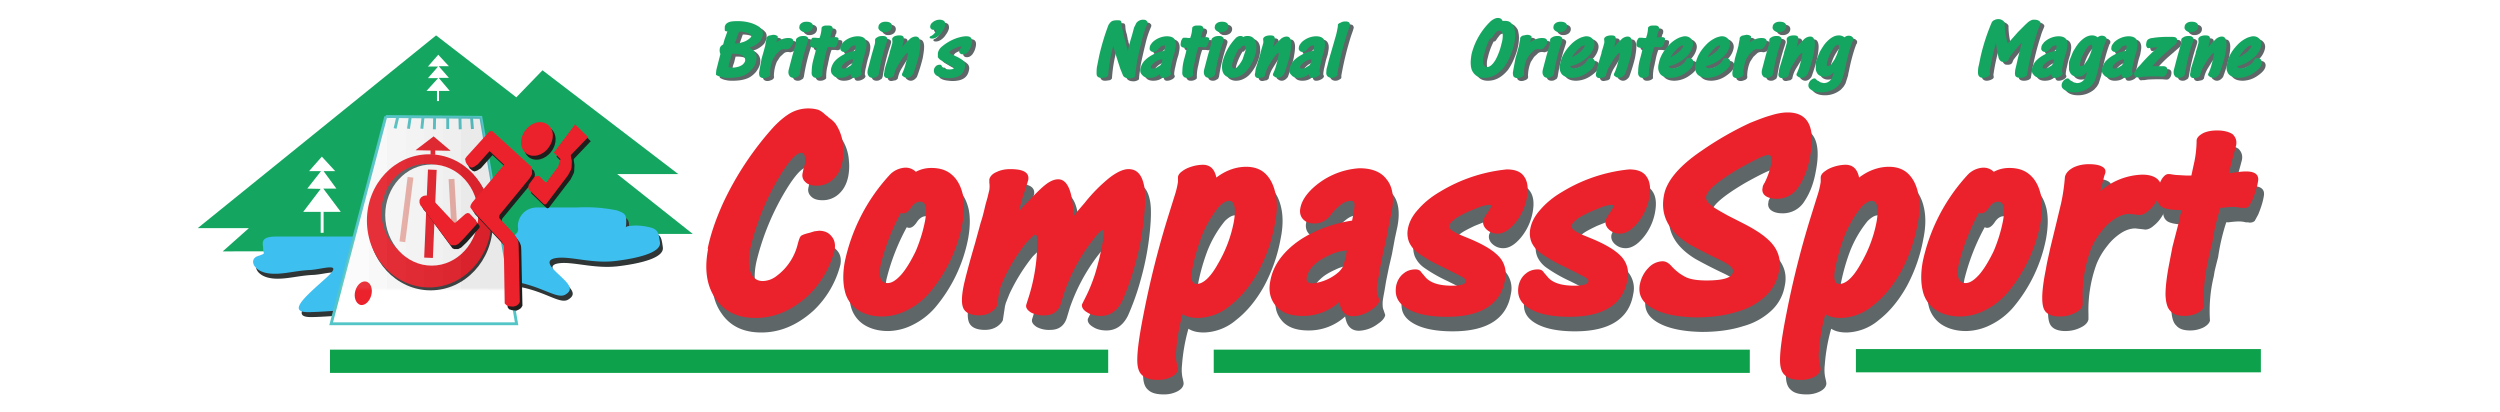<svg xmlns="http://www.w3.org/2000/svg" xmlns:xlink="http://www.w3.org/1999/xlink" width="255" height="42"  viewBox="0 0 260 50" role="img" aria-label="The logo of CompassSport">
  <title>The logo of CompassSport</title>
  <defs>
    <symbol id="h" overflow="visible">
      <path d="M7-23c1-5.1 2.9-10.5 5.5-16.2A106.5 106.5 0 0 1 29.7-65c2.2-2.3 4.2-3.9 6-4.9a12.7 12.7 0 0 1 9.4-1c.9.4 1.7 1 2.5 1.8l.6.4.5.5c1 .7 1.8 1.4 2.3 2.1a15.2 15.2 0 0 1 2.6 7.7c.2 1.8.1 3.6-.2 5.3-.5 2.5-1.5 4.5-3.1 6a8.2 8.2 0 0 1-5.8 2.3c-1.7 0-3-.4-3.8-1.2-1-.9-1.3-2-1-3.2l.2-1 .5-1.8c.2-1.2.2-2.2 0-3-.2-.8-.6-1.1-1.2-1.1-1.6 0-3.9 2.4-7 7.4a86.8 86.8 0 0 0-10.4 25C21-20 21-17 21.8-15 22.6-13 24-12 26-12a8 8 0 0 0 4.8-1.8 19.3 19.3 0 0 0 7.2-10.9c.4-1.5.7-2.4 1.1-2.8.3-.3 1.3-.7 3-1.1l1.6-.5 1.6-.2c2 0 3.4.7 4.4 2 1 1.2 1.3 2.7 1 4.6a32.9 32.9 0 0 1-9.2 15.8c-5.5 5-11.5 7.6-18 7.6C17.3.7 12.7-1.5 9.7-6c-3-4.3-3.9-10-2.5-17.2z"/>
    </symbol>
    <symbol id="i" overflow="visible">
      <path d="M25-35.5a74.4 74.4 0 0 0-7 18c-.7 4.2 0 6.2 2.4 6.2 1.5 0 3-1 4.8-3 1.7-2 3.3-4.7 4.9-8 1.4-3.3 2.5-6.8 3.2-10.4.8-4.4.3-6.6-1.7-6.6-1.2 0-2.3.7-3.3 2.3-.8 1.1-1.6 1.7-2.4 1.7-.2 0-.5 0-.8-.2zm5-14c1.8-1 3.6-1.4 5.5-1.4 3 0 5.3.8 7.1 2.4 1.8 1.6 3 3.8 3.7 6.8.6 3 .5 6.3-.2 10.2A52 52 0 0 1 34.7-7.8 24.4 24.4 0 0 1 27.2-2 19.4 19.4 0 0 1 18.6.2c-3.4 0-6.2-.8-8.5-2.3a10.6 10.6 0 0 1-4.4-6.5c-.7-2.9-.7-6.3 0-10.1a63.4 63.4 0 0 1 15.7-30.1 8 8 0 0 1 5-2.2 5 5 0 0 1 3.7 1.4z"/>
    </symbol>
    <symbol id="j" overflow="visible">
      <path d="m23.5-36 .2-.3.4-.4.4-.3v-.2l2.3-2.3c2.8-3 4.9-5 6.3-6 1.4-1 2.7-1.5 3.9-1.5 3.2 0 5 4.2 5.3 12.7l.9-1.2 3-3.5a55 55 0 0 1 8.4-8.5c2.6-2 4.8-3 6.6-3 2.8 0 4.5 1.8 5.3 5.5.4 1.7.5 4.2.3 7.7a96.3 96.3 0 0 1-3.4 19.8A86.5 86.5 0 0 1 59-5.1C57.3-1.7 54.8 0 51.6 0c-1.8 0-3.4-.4-4.6-1.2C45.6-2 45-3 45.2-4l1.4-2.8c1-2 2-4.4 3-7.4 1-3.2 1.8-6.5 2.5-10l.3-1.6.1-1.1.2-1v-.5c.1-.7 0-1.1-.4-1.1-.6 0-2 1.5-4.4 4.7a64.1 64.1 0 0 0-8.9 17l-.9 3c-.8 3-2.7 4.6-5.8 4.6a9 9 0 0 1-4.7-1C26.4-2 25.8-2.8 26-3.8l.5-1.6a63.4 63.4 0 0 0 3.3-19.9c0-1.8-.2-2.7-.6-2.7-.4 0-1.4 1-3 2.6a63.7 63.7 0 0 0-8 12.9l-1.2 3-.3 1.1-.7 4.6c0 .4-.4 1-1 1.6-1.3 1.3-3 2-5.2 2C7-.2 5.3-1 4.5-2.4c-.8-1.4-.8-3.9-.1-7.6.5-2.5 1.8-7.5 4-15l2-7.3c.5-1.4 1-3.4 1.6-6l.7-2.5.6-2.5a9 9 0 0 0 0-2.6v-1c.2-1 1-2 2.5-2.6 1.4-.7 3-1 4.7-1 4.6 0 6.6 1.2 6.2 3.7l-.9 3a64 64 0 0 0-2.3 7.7z"/>
    </symbol>
    <symbol id="k" overflow="visible">
      <path d="M33.3-32.3c.4-2.3.5-4.1.2-5.4-.2-1.2-.9-1.9-1.8-1.9-1 0-2.2.7-3.5 2a38.7 38.7 0 0 0-6 10.3 69.9 69.9 0 0 0-3.1 10.8c-.7 3.7-.3 5.5 1.4 5.5 2.3 0 4.8-2.3 7.4-7a45.1 45.1 0 0 0 5.4-14.3zm-6-15.3c3.3-2.5 6.8-3.7 10.3-3.7 2.7 0 5 .8 6.7 2.5 1.7 1.7 2.8 4 3.4 7 .6 3 .5 6.5-.3 10.3a55 55 0 0 1-5.7 16.3c-2.8 5-6 8.8-9.6 11.6a17.8 17.8 0 0 1-11 4.3c-2.3 0-4-.4-5.4-1.3a62 62 0 0 0-2.2 12.4c-.2 1.8-.1 3.3.2 4.6l.2.9c.1.5.2 1 .1 1.3-.2 1-1 1.8-2.2 2.4a10 10 0 0 1-4.6 1c-2.5 0-4.3-.5-5.4-1.6-1.2-1-1.7-2.8-1.7-5.2 0-3.6.8-8.9 2.2-16a318.7 318.7 0 0 1 8.2-32.7l2.4-7.7a29 29 0 0 0 1.2-4.9v-1.7c.1-.7.6-1.4 1.5-2 .9-.7 2-1.2 3.3-1.6a14 14 0 0 1 3.7-.6c2.6 0 4.1 1.5 4.7 4.4z"/>
    </symbol>
    <symbol id="l" overflow="visible">
      <path d="m28.4-21 .3-1.5c-2.1.1-4.2.7-6 1.6-2.2 1-3.9 2-5.3 3.4a8.2 8.2 0 0 0-2.5 4.2c-.3 1.4.4 2.1 2.1 2.1a16 16 0 0 0 9-4c.6-.6 1.1-1.3 1.5-2l1-3.8zM26.1-4.8A18.5 18.5 0 0 1 13.5 0c-4 0-7.1-1-9.1-3.3s-2.8-5.2-2-8.9c.6-3.3 2.2-6.4 4.7-9.2 2.5-2.8 5.7-5.2 9.8-7.2 4-2 8.5-3.4 13.6-4.2l.2-1c.5-2.5.7-4.1.6-4.8-.1-.7-.5-1-1.2-1-1 0-2.2.4-3.3 1.2-1.2.9-2.4 2-3.6 3.6-1.5 2-3.4 3-5.7 3-1.7 0-3-.5-3.9-1.5-.9-1-1.2-2.3-.9-3.8.4-2.2 1.7-4.3 3.8-6.4A26.1 26.1 0 0 1 33-50.8c4.4 0 7.6 1.3 9.5 4 2 2.5 2.5 6.3 1.6 11l-.9 4.2-1 5.4-1 4.3-1 4.9-.5 3c-.4 2.2-.7 3.7-.7 4.5 0 1 0 1.8.3 2.4l.6 1.8c-.2 1-1 2-2.5 3A11.5 11.5 0 0 1 30.9.1c-1.4 0-2.4-.4-3.2-1.2-.8-.8-1.3-2-1.6-3.7z"/>
    </symbol>
    <symbol id="m" overflow="visible">
      <path d="M4-10.6c.4-1.6 1.2-3 2.5-4 1.2-1 2.6-1.4 4.1-1.4.9 0 1.6.3 2 1l1.2 1.4c1.7 2.2 4.8 3.2 9.4 3.2 3 0 4.6-.5 4.8-1.5.1-.4-.4-1-1.5-1.6l-2.3-1.2-4.6-2.3a50.6 50.6 0 0 1-7.9-4.5 9.4 9.4 0 0 1-3.3-3.9A8.1 8.1 0 0 1 8-30c.4-2.2 1.5-4.4 3.5-6.6 1.9-2.2 4.4-4.3 7.5-6.1a54.6 54.6 0 0 1 23-7.7c2.9 0 4.9.8 6 2.5 1.2 1.7 1.5 4.1.9 7.3a19 19 0 0 1-4 8.6c-2 2.4-4 3.7-6.1 3.7-1.5 0-2.7-.5-3.7-1.4-1-.9-1.4-2-1.2-3.1.1-.5.5-1.3 1.3-2.4l1-1.6.5-.8c0-.4-.2-.6-.8-.6-.6 0-1.6.2-2.9.6l-4 1.6c-2.1 1-3.7 1.8-4.8 2.6-1.2 1-1.9 1.7-2 2.4-.2.9 1 1.9 3.5 3l3.9 1.6c4.7 2 8 4 10 6.3a8.7 8.7 0 0 1 1.8 7.6C40-4 33.2.3 21.4.3c-6.1 0-10.7-1-13.8-2.9C4.5-4.5 3.3-7 4-10.6z"/>
    </symbol>
    <symbol id="n" overflow="visible">
      <path d="M3.6-10.9a11 11 0 0 1 3-5.7 6.8 6.8 0 0 1 4.8-2.2c1 0 2 .5 3 1.6 1.8 2 3.6 3.2 5.3 4 1.7.7 4 1 6.8 1 5.7 0 8.7-.9 9.1-2.8.2-.7-.1-1.4-.8-2-.6-.7-2-1.4-3.9-2.4a164 164 0 0 1-10.2-5.2c-7.2-4.4-10.2-10-8.8-17 .9-4.8 5.2-10 12.9-15.2a110.8 110.8 0 0 1 16.7-9.6c2.5-1 5-2 7.2-2.6 2.2-.7 4.2-1 5.7-1 7.1 0 9.7 5.1 7.7 15.3-.7 4-2 7.4-3.8 10.1a8.7 8.7 0 0 1-7.8 4.3c-1.6 0-2.9-.4-3.7-1a2.5 2.5 0 0 1-1-2.7c0-.6.3-1.2.7-1.8 1.1-2.2 1.8-4.3 2.2-6.2.4-2.3.1-3.4-1-3.4s-4.4 1.6-9.8 4.6c-7.3 4.3-11.1 7.5-11.5 9.6-.2 1 .2 1.9 1.3 2.8 1 1 3.1 2.2 6.4 4l5.3 2.7c3.3 1.7 6 3.4 7.8 5 2 1.7 3.2 3.4 3.9 5.3.7 1.9.8 4 .3 6.2a15 15 0 0 1-4.6 8.4 22.9 22.9 0 0 1-9.6 5.3c-4 1.3-8.8 2-14.2 2C16.4.4 11.3-.7 7.8-2.7S2.9-7.4 3.6-11z"/>
    </symbol>
    <symbol id="o" overflow="visible">
      <path d="M24.8-43a23 23 0 0 1 14.3-5.6c2.3 0 4 .5 5.2 1.5 1.1 1 1.5 2.3 1.2 4a12 12 0 0 1-1.6 3.8A12 12 0 0 1 41-36c-1 .9-2 1.3-2.9 1.3l-.7-.1-2.7-.3c-1.5 0-3.2.5-4.9 1.6A19 19 0 0 0 25-29a25 25 0 0 0-3.6 6.1 46 46 0 0 0-2.8 17.3v1.8c-.2 1-1 2-2.7 2.8-1.6.8-3.3 1.2-5.3 1.2S7-.3 6.1-1.2C5-2.2 4.7-4 4.7-6.3c0-2.3.4-5.6 1.3-10 .3-2 .9-4.4 1.5-7.2l1.9-7.8 1.8-7.5a66 66 0 0 0 1.3-9c.3-1.3 1.2-2.3 2.8-3.2 1.6-.8 3.4-1.2 5.5-1.2 2 0 3.5.3 4.4.8 1 .5 1.4 1.2 1.2 2.2L26-48l-1.3 5z"/>
    </symbol>
    <symbol id="p" overflow="visible">
      <path d="m16.5-35 .4-1.4c-3.4 0-5.6-.4-6.7-1-1.6-.9-2.1-2.8-1.5-5.8.2-1.5.7-2.8 1.4-4 .7-1 1.4-1.6 2.2-1.6h.4l2 .3 3.6.2h1.9L21-52a37.2 37.2 0 0 0 1-8.4c.1-1 1-1.8 2.3-2.5 1.3-.6 2.9-.9 4.8-.9 2.3 0 4.1.5 5.3 1.3 1 1 1.5 2.2 1.2 3.8l-.5 1.9-1 3.6-1 4.1 1-.1c2-.3 3.7-.5 4.9-.5 3.2 0 4.6 1.2 4.1 3.6-.3 1.9-1 4-1.9 6.2L40-37.7c-.4.4-1 .6-1.6.6h-.3l-.4-.1h-.8c-.7-.2-1.5-.3-2.3-.3-.2 0-1.4 0-3.6.3h-.3a1.2 1.2 0 0 0-.5 0 70.6 70.6 0 0 0-2.8 12 172.4 172.4 0 0 0-1.2 4.8l-.3 1.8a50.5 50.5 0 0 0-1.3 15.2c-.2.9-1 1.7-2.3 2.4-1.5.7-3 1-4.5 1C15.6 0 14-.5 13-1.7c-1.1-1-1.6-3-1.7-5.6 0-2.6.4-6.3 1.4-11.3l1-5.2 1.7-6.6c.6-2.2 1-3.7 1-4.6z"/>
    </symbol>
    <symbol id="q" overflow="visible">
      <path d="M8.6-12.2v.4c.7 0 1.5-.1 2.3-.4.9-.2 1.6-.6 2.2-1 .5-.4.9-.7 1-1 0-.6-.4-1-1.5-1.3-.9-.3-1.8-.4-2.7-.4l-1.3 3.7zm-1.2 4-.5 2-.3.8-.2.8v.5c-.2.2-.1.4 0 .5l1 .1c.8 0 1.5-.1 2.2-.3.7-.2 1.2-.5 1.6-.8.4-.4.7-.8.8-1.2.1-.7-.1-1.3-.8-1.8-.8-.5-1.8-.7-3-.7h-.8zm-3-3.2.2-.6a13.9 13.9 0 0 1 .5-1.7l.4-1.1.3-.9.1-.3a3 3 0 0 1-.3 0c-.3 0-.5-.1-.6-.4v-1.1c.1-.7.5-1.2 1.1-1.5.7-.4 1.8-.5 3.1-.5a15.3 15.3 0 0 1 4.7.6 11.2 11.2 0 0 1 3 1.4l.9.9c.1.3.3.6.3 1v1c-.2.7-.5 1.3-.8 1.8-.4.5-1 1-1.6 1.4-.6.4-1.4.8-2.3 1 2 1 2.9 2.5 2.4 4.7-.2.9-.7 1.8-1.4 2.7-.7.8-1.5 1.5-2.5 2-1.5.7-3.3 1-5.4 1-.9 0-1.6 0-2.3-.2C3.5-.3 3-.5 2.6-.7L2-1 2-1.7l.1-1 1.3-5.1.1-.4c-.3-.7-.3-1.3-.2-1.9.1-.6.5-1 1-1.3z"/>
    </symbol>
    <symbol id="r" overflow="visible">
      <path d="M7.3-12.2c1.4-1 2.8-1.5 4.1-1.5.7 0 1.2.1 1.5.4.3.3.4.6.3 1 0 .4-.2.8-.5 1.2l-.8 1-.9.3h-.2l-.7-.1c-.5 0-1 .1-1.4.4L7.3-8.2 6.2-6.5a13 13 0 0 0-1 5c.1.1.1.3 0 .4 0 .3-.3.6-.7.8-.5.2-1 .4-1.5.4-.6 0-1-.2-1.3-.5-.2-.2-.3-.7-.3-1.4a234.7 234.7 0 0 1 .9-4.9l.6-2.1.6-2.2a27.5 27.5 0 0 1 .4-2.2V-13.5c0-.4.3-.7.8-1l1.5-.3c.6 0 1 .1 1.3.3.3.1.4.3.3.6v.3l-.5 1.4z"/>
    </symbol>
    <symbol id="s" overflow="visible">
      <path d="M5.2-17.7c0-.5.4-.9.8-1.2.5-.3 1-.4 1.6-.4.7 0 1.3.1 1.8.5.4.4.5.8.4 1.4a2 2 0 0 1-.8 1.2c-.5.3-1 .5-1.6.5-.5 0-1 0-1.3-.3-.3-.1-.6-.4-.8-.7-.2-.3-.2-.7-.1-1zm0 16.5c0 .3-.2.6-.7.8-.4.3-.8.4-1.3.4-.7 0-1.3-.3-1.5-.8-.3-.4-.4-1.1-.2-2l1.2-4.6.6-2.1.6-2.1.1-.5v-1.1l.1-.1c0-.3.4-.5.9-.8.4-.2 1-.3 1.5-.3.7 0 1.1.1 1.4.4.3.2.4.5.3 1l-.3 1A62.7 62.7 0 0 0 5.3-1.3z"/>
    </symbol>
    <symbol id="t" overflow="visible">
      <path d="M5-9.9v-.4c-1 0-1.6-.1-1.8-.3-.5-.2-.6-.8-.4-1.6 0-.4.2-.8.4-1.1.2-.4.4-.5.6-.5h.7l1 .1H6a11.5 11.5 0 0 0 .7-3.4c0-.3.2-.5.6-.7.4-.2.9-.2 1.4-.2.7 0 1.1 0 1.5.3.3.3.4.6.3 1 0 .3 0 .5-.2.6l-.3 1-.3 1.2h.3l1.4-.1c.9 0 1.3.3 1.1 1 0 .5-.3 1-.5 1.7a3 3 0 0 1-.4.6l-.5.2h-.4l-.6-.1H8.9l-.1.1a19.9 19.9 0 0 0-.9 3.3l-.2.9-.1.5-.1.5A14.7 14.7 0 0 0 7-1c0 .3-.3.5-.7.7-.4.2-.8.3-1.3.3-.6 0-1-.1-1.3-.5-.3-.3-.5-.8-.4-1.6A16.5 16.5 0 0 1 4-6.7l.5-1.9.3-1.3z"/>
    </symbol>
    <symbol id="u" overflow="visible">
      <path d="M8.2-6v-.4a5.3 5.3 0 0 0-3.1 1.5c-.5.4-.7.8-.8 1.2 0 .3.1.5.6.5.3 0 .8 0 1.3-.3l1.3-.8.4-.6.3-1zm-.8 4.6C6.4-.4 5.2 0 3.8 0c-1.1 0-2-.3-2.5-1C.7-1.5.5-2.3.7-3.3c.3-1 .7-1.9 1.5-2.7.7-.7 1.6-1.4 2.8-2C6-8.7 7.4-9 8.9-9.3v-.3c.2-.7.3-1.1.2-1.3 0-.2-.1-.3-.3-.3l-1 .3-1 1a2 2 0 0 1-1.6 1c-.5 0-.9-.2-1.1-.5-.3-.3-.3-.7-.2-1.1 0-.6.5-1.2 1-1.8a7.5 7.5 0 0 1 4.8-2c1.3 0 2.2.3 2.7 1 .5.8.6 1.8.3 3.2L12.5-9 12-7.4l-.3 1.2-.3 1.4-.2.8-.2 1.3v.7c.2.2.2.4.2.5 0 .3-.3.6-.7.9-.7.4-1.3.6-1.9.6-.3 0-.6 0-.9-.3-.2-.2-.3-.6-.4-1z"/>
    </symbol>
    <symbol id="v" overflow="visible">
      <path d="M7.3-10.8v.3l.1-.2.1-.1c1-1.2 1.9-2 2.6-2.7.7-.5 1.3-.7 1.9-.7.8 0 1.3.5 1.5 1.6.2 1 0 2.6-.4 4.8a57.5 57.5 0 0 1-2 6.5C10.5-.5 9.8 0 9 0a2 2 0 0 1-1.3-.5c-.4-.2-.5-.5-.4-.9a15.8 15.8 0 0 0 1-2.6 34.8 34.8 0 0 0 1-4.4l-.1-.2c-.3 0-.9.6-1.9 2L5.7-4A10.4 10.4 0 0 0 4.5-.7l-.6.5-1.5.3c-.6 0-1-.2-1.2-.6-.2-.3-.2-.8 0-1.4 0-.1 0-.7.3-1.7l.8-2.6.6-2 .1-.3v-.3a42 42 0 0 0 .8-2.7c.2-.5.2-1 .1-1.6v-.4c.1-.3.4-.6.8-.8.5-.2 1-.3 1.6-.3.7 0 1.2.1 1.4.4.2.3.3.7.1 1.4v.3l-.1.4-.2.8v.2l-.2.3z"/>
    </symbol>
    <symbol id="w" overflow="visible">
      <path d="M7.8-16.5h-.5c-.6 0-1 0-1.3-.3-.3-.3-.4-.7-.3-1.1.1-.4.3-.8.6-1a3 3 0 0 1 1.2-.8c.4-.2.9-.3 1.4-.3.7 0 1.2.2 1.6.5.3.4.4 1 .3 1.6a6 6 0 0 1-1 2c-.5.8-1 1.3-1.7 1.8-.6.4-1.2.6-1.7.6-.7 0-1-.2-.9-.5 0-.2.2-.3.5-.4a4 4 0 0 0 1.8-2z"/>
    </symbol>
    <symbol id="x" overflow="visible">
      <path d="M1.2-3c.1-.4.4-.8.7-1.1.4-.3.8-.4 1.2-.4.3 0 .5 0 .6.2l.3.5c.5.6 1.3.9 2.6.9.9 0 1.4-.2 1.4-.5 0 0 0-.2-.4-.4L7-4.1l-1.3-.7-2.2-1.3c-.5-.3-.8-.7-1-1v-1.4a4 4 0 0 1 1-1.9 16 16 0 0 1 5.6-3.3c1.3-.4 2.3-.6 3.2-.6.8 0 1.4.2 1.7.7.3.5.3 1.2.1 2-.2 1-.6 1.8-1.1 2.5-.6.7-1.2 1-1.8 1-.4 0-.8 0-1-.3a.8.8 0 0 1-.3-1l.3-.6.4-.4v-.3l-.1-.1-.9.1-1.1.5a9 9 0 0 0-1.4.7l-.6.7c0 .3.3.5 1 .8l1 .5c1.4.6 2.3 1.2 2.9 1.8.5.6.6 1.3.4 2.1C11.3-1 9.4.1 6 .1 4.3 0 3-.2 2.2-.7a2 2 0 0 1-1-2.3z"/>
    </symbol>
    <symbol id="z" overflow="visible">
      <path d="M13.2-9.3a19.8 19.8 0 0 0 .1-.5l.3-1.4.4-1.5.6-2 .7-2.6.8-1.6a3 3 0 0 1 1-.8c.4-.2.8-.3 1.3-.3s1 .1 1.2.4c.3.2.4.5.3.9l-.2.5a30.5 30.5 0 0 0-1.8 5.6 191.8 191.8 0 0 0-1.6 7L16-3.3a21.8 21.8 0 0 0-.3 2.6c0 .3-.3.5-.6.6-.4.2-.8.3-1.3.3-1.2 0-2-.4-2.3-1L10.6-3a195.4 195.4 0 0 1-2.4-7.7v-.5A48.6 48.6 0 0 0 6.4-.9c0 .2-.3.5-.7.7L4.3 0C3.7 0 3.2 0 2.8-.4c-.3-.2-.4-.6-.4-1.2 0-.7 0-1.6.2-2.5l.7-3.5a80.7 80.7 0 0 1 3.2-10.6c.4-.6.7-1 1.2-1.3.4-.2 1-.3 1.7-.3s1.1 0 1.3.2c.2.2.3.5.3 1a8.2 8.2 0 0 0 .5 2.6l.3 1.5V-14.2l.2.4a2.8 2.8 0 0 0 .1.6v.2l.2.3.4 1.8a22.9 22.9 0 0 1 .4 1.3V-9.2z"/>
    </symbol>
    <symbol id="A" overflow="visible">
      <path d="M7.4-10a20.5 20.5 0 0 0-2.2 5c-.2 1.2 0 1.8.6 1.8.5 0 1-.3 1.4-.9.5-.5 1-1.3 1.5-2.2l1-3c.2-1.2 0-1.8-.5-1.8-.3 0-.6.2-1 .6-.2.4-.4.5-.6.5h-.2zm1.5-4c.4-.3 1-.4 1.5-.4.8 0 1.5.2 2 .7.5.4.8 1 1 1.9.1.8.1 1.8-.1 2.9a14.7 14.7 0 0 1-3.4 6.7A7 7 0 0 1 7.7-.6C6.9-.2 6 0 5.2 0A4 4 0 0 1 3-.6a3 3 0 0 1-1.2-1.8c-.2-.8-.2-1.8 0-2.9a18.2 18.2 0 0 1 4.7-8.5c.5-.4 1-.6 1.5-.6.4 0 .7.1 1 .4z"/>
    </symbol>
    <symbol id="B" overflow="visible">
      <path d="M5.4-1.1c0 .3-.3.5-.7.7-.4.3-.9.4-1.4.4-.6 0-1.2-.3-1.5-.7-.2-.3-.3-.6-.3-1L1.6-3 2-4.5l.5-2L4.1-12l.8-2.8a28.2 28.2 0 0 0 .6-3v-.4c0-.3.4-.6 1-.8.5-.3 1-.4 1.6-.4.3 0 .6 0 1 .2.2 0 .3.2.4.4.2.3.2.5.1.8l-.2.7-.7 2A108 108 0 0 0 5.4-1.8v.7z"/>
    </symbol>
    <symbol id="C" overflow="visible">
      <path d="M9-13.5A23.4 23.4 0 0 0 7-8 7.3 7.3 0 0 0 6.7-5C7-4 7.4-3.7 8-3.7c1 0 2-.9 3-2.6a22 22 0 0 0 2-5.5 9 9 0 0 0 .4-3.3c-.2-.7-.5-1.1-1.1-1.1-.4 0-.8.1-1.2.5l-1 1.3a2 2 0 0 1-.5.7c-.1.2-.4.2-.7.2zm4.3-6.1h.7c.8 0 1.5.1 2 .5s1 1 1.3 1.6c.2.8.4 1.6.4 2.6s-.1 2.1-.4 3.4c-.3 1.4-.8 2.8-1.4 4.2-.6 1.4-1.3 2.6-2 3.6C11.8-1.2 9.6 0 7 0 5.8 0 4.8-.3 4-1a4.5 4.5 0 0 1-1.5-2.8c-.2-1.3-.1-2.7.2-4.4a23.6 23.6 0 0 1 6.6-11.3c1-.8 1.8-1.1 2.4-1.1.8 0 1.4.3 1.6 1z"/>
    </symbol>
    <symbol id="D" overflow="visible">
      <path d="M5.6-7.1c1.2-.6 2.2-1.3 3-2 .8-.9 1.2-1.4 1.3-1.8 0-.2 0-.3-.2-.3l-1 .4-1.2 1.1C6.8-8.9 6-8 5.5-7zM4.9-4c.2.5.7.7 1.3.7.5 0 1 0 1.6-.3a7.6 7.6 0 0 0 2.5-1.7l.5-.8c.2-.5.5-.7 1-.7.6 0 1 .2 1.3.5.3.4.4.8.3 1.4-.2 1-1 2-2.6 3.1A9.2 9.2 0 0 1 5.6 0C4 0 2.8-.4 2-1.3c-.7-1-.9-2.1-.5-3.7C1.9-7.1 3-9.2 5-11.3a10.8 10.8 0 0 1 3.7-2.6c.7-.2 1.2-.4 1.8-.4 1 0 1.7.4 2.2 1 .5.6.7 1.4.5 2.3a7 7 0 0 1-1.5 3A12.8 12.8 0 0 1 4.9-4z"/>
    </symbol>
    <symbol id="E" overflow="visible">
      <path d="M9.5-9.6c.2-1.2.1-1.8-.3-1.8l-.7.3a5 5 0 0 0-.8.9 15 15 0 0 0-2.2 4.8c-.2 1-.2 1.4.2 1.4.3 0 .7-.2 1.2-.6L8-6.2a16.7 16.7 0 0 0 1.4-3.4zm2-4.4.7-.4.6-.1c.5 0 1 .1 1.3.4.4.3.5.6.4 1v.2l-.3.4-.5 1.4a63.5 63.5 0 0 0-1.8 6.8l-.2 1-.2.8-.1.7-.9 2.8-.6 1L9 3A8.5 8.5 0 0 1 3.4 5c-1.6 0-3-.4-3.9-1.3-.4-.4-.5-.9-.4-1.5.1-.5.4-1 .8-1.4C.4.4.8.2 1.1.2c.2 0 .3 0 .5.2l.4.4 1 .7 1.3.3A3 3 0 0 0 7 .3 7.5 7.5 0 0 0 7.8-2 6 6 0 0 1 6.2-.7c-.5.2-1 .3-1.6.3a3 3 0 0 1-2-.6c-.5-.4-.8-1-1-1.8v-2.6C2-6.6 2.5-7.8 3-9 3.6-10 4.3-11.2 5-12c1.5-1.7 3-2.6 4.5-2.6a3 3 0 0 1 2 .7z"/>
    </symbol>
    <symbol id="F" overflow="visible">
      <path d="m12.6-11.8.4-.4 3.2-3.6 1.9-1.9a24 24 0 0 1 1.6-1.5 4 4 0 0 1 1-.6c.3-.2.7-.2 1-.2.7 0 1.2.1 1.7.4.4.3.6.6.5 1l-.2.5c-.3.7-.7 1.6-1 2.7a90.5 90.5 0 0 0-3.4 14.3c0 .3-.3.5-.8.8-.5.2-1 .3-1.6.3-.9 0-1.5-.3-1.7-.8l-.1-.7.1-1.2.4-1.7a206.7 206.7 0 0 1 1.9-7.8 68.4 68.4 0 0 0-4.2 5l-.3.7c-.2.7-.8 1-1.6 1-.5 0-1 0-1.2-.3-.3-.2-.5-.5-.7-1L9-9.2 8.6-12l-.2.7a66.5 66.5 0 0 0-2 9.3l.1.5v.3c0 .3-.3.6-.8.8-.4.2-1 .4-1.6.4-.6 0-1-.2-1.3-.5-.3-.3-.4-.8-.4-1.4 0-.5 0-1.4.3-2.5l.6-2.9a69.5 69.5 0 0 1 3.8-11.7c.2-.4.5-.7 1-.9.4-.2.8-.3 1.3-.3.8 0 1.4.3 2 .9l.2.4v.8a24.6 24.6 0 0 0 1 6.2z"/>
    </symbol>
    <symbol id="G" overflow="visible">
      <path d="M6.4-4h3.8c1 .1 1.4.7 1.2 1.8-.1.6-.3 1-.6 1.3-.3.4-.6.5-1 .5h-.3L8.3-.5a68 68 0 0 0-5 .1L2-.2h-.6C1-.1.6-.1.4-.5 0-.9 0-1.2 0-1.6A9 9 0 0 1 2-4.3 57 57 0 0 1 6.5-9l1.3-1.2.3-.3a19.7 19.7 0 0 0-3.2.3c-.3 0-.5-.2-.6-.5-.2-.3-.2-.7-.1-1.3.1-.6.3-1 .6-1.2a3 3 0 0 1 1.5-.5c1.8-.3 3.6-.4 5.7-.4 1.3 0 2.1 0 2.4.3.4.3.5.7.3 1.3 0 .3-.1.6-.3.8l-.9.8-3 2.6A38 38 0 0 0 6.3-4z"/>
    </symbol>
    <clipPath id="c">
      <path d="M.8.5h63.7v71.3H.7z"/>
    </clipPath>
    <clipPath id="d">
      <path d="M49.7.5H19.5L.7 71.8h63.8L52.2.8"/>
    </clipPath>
    <clipPath id="b">
      <path d="M0 0h65v72H0z"/>
    </clipPath>
    <linearGradient id="e" x1="0" x2="1" gradientTransform="translate(.8 36.1) scale(63.75)" gradientUnits="userSpaceOnUse">
      <stop offset="0" stop-color="#fff"/>
      <stop offset="0" stop-color="#fdfdfd"/>
      <stop offset="0" stop-color="#fcfcfc"/>
      <stop offset="0" stop-color="#fbfbfb"/>
      <stop offset="0" stop-color="#fafafa"/>
      <stop offset="0" stop-color="#f9f9f9"/>
      <stop offset="0" stop-color="#f8f7f7"/>
      <stop offset="0" stop-color="#f6f6f6"/>
      <stop offset="0" stop-color="#f5f5f5"/>
      <stop offset="0" stop-color="#f4f4f4"/>
      <stop offset="0" stop-color="#f3f3f3"/>
      <stop offset="0" stop-color="#f2f2f2"/>
      <stop offset="0" stop-color="#f1f0f0"/>
      <stop offset=".1" stop-color="#f0efef"/>
      <stop offset=".1" stop-color="#eee"/>
      <stop offset=".1" stop-color="#ededed"/>
      <stop offset=".1" stop-color="#ececec"/>
      <stop offset=".1" stop-color="#ebebeb"/>
      <stop offset=".1" stop-color="#eae9ea"/>
      <stop offset=".1" stop-color="#e9e8e8"/>
      <stop offset=".1" stop-color="#e8e7e7"/>
      <stop offset=".1" stop-color="#e6e6e6"/>
      <stop offset=".1" stop-color="#e5e5e5"/>
      <stop offset=".1" stop-color="#e4e4e4"/>
      <stop offset=".1" stop-color="#e3e3e3"/>
      <stop offset=".1" stop-color="#e2e1e2"/>
      <stop offset=".1" stop-color="#e1e0e0"/>
      <stop offset=".1" stop-color="#e0dfdf"/>
      <stop offset=".1" stop-color="#dfdede"/>
      <stop offset=".1" stop-color="#ddd"/>
      <stop offset=".1" stop-color="#dcdcdc"/>
      <stop offset=".1" stop-color="#dbdbdb"/>
      <stop offset=".1" stop-color="#dad9da"/>
      <stop offset=".1" stop-color="#d9d8d8"/>
      <stop offset=".1" stop-color="#d8d7d7"/>
      <stop offset=".1" stop-color="#d7d6d6"/>
      <stop offset=".1" stop-color="#d6d5d5"/>
      <stop offset=".1" stop-color="#d5d4d4"/>
      <stop offset=".1" stop-color="#d3d3d3"/>
      <stop offset=".2" stop-color="#d2d2d2"/>
      <stop offset=".2" stop-color="#d1d0d1"/>
      <stop offset=".2" stop-color="#d0cfd0"/>
      <stop offset=".2" stop-color="#cfcece"/>
      <stop offset=".2" stop-color="#cecdcd"/>
      <stop offset=".2" stop-color="#cdcccc"/>
      <stop offset=".2" stop-color="#cccbcb"/>
      <stop offset=".2" stop-color="#cbcaca"/>
      <stop offset=".2" stop-color="#cac9c9"/>
      <stop offset=".2" stop-color="#c9c8c8"/>
      <stop offset=".2" stop-color="#c8c7c7"/>
      <stop offset=".2" stop-color="#c6c5c6"/>
      <stop offset=".2" stop-color="#c5c4c5"/>
      <stop offset=".2" stop-color="#c4c3c3"/>
      <stop offset=".2" stop-color="#c3c2c2"/>
      <stop offset=".2" stop-color="#c2c1c1"/>
      <stop offset=".2" stop-color="#c1c0c0"/>
      <stop offset=".2" stop-color="#c0bfbf"/>
      <stop offset=".2" stop-color="#bfbebe"/>
      <stop offset=".2" stop-color="#bebdbd"/>
      <stop offset=".2" stop-color="#bdbcbc"/>
      <stop offset=".2" stop-color="#bcbbbb"/>
      <stop offset=".2" stop-color="#bbb9ba"/>
      <stop offset=".2" stop-color="#bab8b9"/>
      <stop offset=".2" stop-color="#b9b7b8"/>
      <stop offset=".3" stop-color="#b8b6b7"/>
      <stop offset=".3" stop-color="#b7b5b6"/>
      <stop offset=".3" stop-color="#b5b4b4"/>
      <stop offset=".3" stop-color="#b4b3b3"/>
      <stop offset=".3" stop-color="#b3b2b2"/>
      <stop offset=".3" stop-color="#b2b1b1"/>
      <stop offset=".3" stop-color="#b1b0b0"/>
      <stop offset=".3" stop-color="#b0afaf"/>
      <stop offset=".3" stop-color="#afaeae"/>
      <stop offset=".3" stop-color="#aeadad"/>
      <stop offset=".3" stop-color="#adacac"/>
      <stop offset=".3" stop-color="#acabab"/>
      <stop offset=".3" stop-color="#abaaaa"/>
      <stop offset=".3" stop-color="#aaa9a9"/>
      <stop offset=".3" stop-color="#a9a8a8"/>
      <stop offset=".3" stop-color="#a8a7a7"/>
      <stop offset=".3" stop-color="#a7a5a6"/>
      <stop offset=".3" stop-color="#a6a4a5"/>
      <stop offset=".3" stop-color="#a5a3a4"/>
      <stop offset=".3" stop-color="#a4a2a3"/>
      <stop offset=".3" stop-color="#a3a1a2"/>
      <stop offset=".3" stop-color="#a2a0a1"/>
      <stop offset=".3" stop-color="#a19fa0"/>
      <stop offset=".3" stop-color="#a09e9f"/>
      <stop offset=".3" stop-color="#9f9d9e"/>
      <stop offset=".3" stop-color="#9e9c9d"/>
      <stop offset=".4" stop-color="#9d9b9c"/>
      <stop offset=".4" stop-color="#9c9a9b"/>
      <stop offset=".4" stop-color="#9b999a"/>
      <stop offset=".4" stop-color="#9a9899"/>
      <stop offset=".4" stop-color="#999798"/>
      <stop offset=".4" stop-color="#989697"/>
      <stop offset=".4" stop-color="#979596"/>
      <stop offset=".4" stop-color="#969495"/>
      <stop offset=".4" stop-color="#959394"/>
      <stop offset=".4" stop-color="#949293"/>
      <stop offset=".4" stop-color="#939192"/>
      <stop offset=".4" stop-color="#929091"/>
      <stop offset=".4" stop-color="#929090"/>
      <stop offset=".4" stop-color="#918f8f"/>
      <stop offset=".4" stop-color="#908e8e"/>
      <stop offset=".4" stop-color="#8f8d8d"/>
      <stop offset=".4" stop-color="#8e8c8c"/>
      <stop offset=".4" stop-color="#8d8b8b"/>
      <stop offset=".4" stop-color="#8c8a8a"/>
      <stop offset=".4" stop-color="#8b8989"/>
      <stop offset=".4" stop-color="#8a8888"/>
      <stop offset=".4" stop-color="#898787"/>
      <stop offset=".4" stop-color="#888687"/>
      <stop offset=".4" stop-color="#878586"/>
      <stop offset=".4" stop-color="#868485"/>
      <stop offset=".4" stop-color="#858384"/>
      <stop offset=".5" stop-color="#858283"/>
      <stop offset=".5" stop-color="#848182"/>
      <stop offset=".5" stop-color="#838081"/>
      <stop offset=".5" stop-color="#828080"/>
      <stop offset=".5" stop-color="#817f7f"/>
      <stop offset=".5" stop-color="#807e7e"/>
      <stop offset=".5" stop-color="#7f7d7d"/>
      <stop offset=".5" stop-color="#7e7c7d"/>
      <stop offset=".5" stop-color="#7d7b7c"/>
      <stop offset=".5" stop-color="#7d7a7b"/>
      <stop offset=".5" stop-color="#7c797a"/>
      <stop offset=".5" stop-color="#7b7879"/>
      <stop offset=".5" stop-color="#7a7878"/>
      <stop offset=".5" stop-color="#797777"/>
      <stop offset=".5" stop-color="#787676"/>
      <stop offset=".5" stop-color="#777576"/>
      <stop offset=".5" stop-color="#777475"/>
      <stop offset=".5" stop-color="#767374"/>
      <stop offset=".5" stop-color="#757273"/>
      <stop offset=".5" stop-color="#747272"/>
      <stop offset=".5" stop-color="#737171"/>
      <stop offset=".5" stop-color="#737071"/>
      <stop offset=".5" stop-color="#726f70"/>
      <stop offset=".5" stop-color="#716e6f"/>
      <stop offset=".5" stop-color="#706e6e"/>
      <stop offset=".6" stop-color="#6f6d6d"/>
      <stop offset=".6" stop-color="#6f6c6d"/>
      <stop offset=".6" stop-color="#6e6b6c"/>
      <stop offset=".6" stop-color="#6d6a6b"/>
      <stop offset=".6" stop-color="#6c6a6a"/>
      <stop offset=".6" stop-color="#6c696a"/>
      <stop offset=".6" stop-color="#6b6869"/>
      <stop offset=".6" stop-color="#6a6768"/>
      <stop offset=".6" stop-color="#696767"/>
      <stop offset=".6" stop-color="#696667"/>
      <stop offset=".6" stop-color="#686566"/>
      <stop offset=".6" stop-color="#676465"/>
      <stop offset=".6" stop-color="#676464"/>
      <stop offset=".6" stop-color="#666364"/>
      <stop offset=".6" stop-color="#656263"/>
      <stop offset=".6" stop-color="#646262"/>
      <stop offset=".6" stop-color="#646162"/>
      <stop offset=".6" stop-color="#636061"/>
      <stop offset=".6" stop-color="#636060"/>
      <stop offset=".6" stop-color="#625f60"/>
      <stop offset=".6" stop-color="#615e5f"/>
      <stop offset=".6" stop-color="#615e5f"/>
      <stop offset=".6" stop-color="#605d5e"/>
      <stop offset=".6" stop-color="#605d5e"/>
      <stop offset=".6" stop-color="#5f5c5d"/>
      <stop offset=".6" stop-color="#5f5c5d"/>
      <stop offset=".7" stop-color="#5e5b5c"/>
      <stop offset=".7" stop-color="#5b5859"/>
      <stop offset=".7" stop-color="#585556"/>
      <stop offset=".7" stop-color="#555253"/>
      <stop offset=".7" stop-color="#524f50"/>
      <stop offset=".7" stop-color="#504c4d"/>
      <stop offset=".7" stop-color="#4d4a4a"/>
      <stop offset=".7" stop-color="#4a4748"/>
      <stop offset=".7" stop-color="#484546"/>
      <stop offset=".7" stop-color="#464243"/>
      <stop offset=".7" stop-color="#444041"/>
      <stop offset=".7" stop-color="#423e3f"/>
      <stop offset=".7" stop-color="#403c3d"/>
      <stop offset=".7" stop-color="#3e3a3b"/>
      <stop offset=".7" stop-color="#3c3839"/>
      <stop offset=".7" stop-color="#3a3738"/>
      <stop offset=".7" stop-color="#393536"/>
      <stop offset=".7" stop-color="#373435"/>
      <stop offset=".7" stop-color="#363233"/>
      <stop offset=".7" stop-color="#353132"/>
      <stop offset=".7" stop-color="#333030"/>
      <stop offset=".7" stop-color="#322e2f"/>
      <stop offset=".7" stop-color="#312d2e"/>
      <stop offset=".7" stop-color="#302c2d"/>
      <stop offset=".8" stop-color="#2f2b2c"/>
      <stop offset=".8" stop-color="#2e2a2b"/>
      <stop offset=".8" stop-color="#2d292a"/>
      <stop offset=".8" stop-color="#2c2829"/>
      <stop offset=".8" stop-color="#2b2829"/>
      <stop offset=".8" stop-color="#2b2728"/>
      <stop offset=".8" stop-color="#2a2627"/>
      <stop offset=".8" stop-color="#292627"/>
      <stop offset=".8" stop-color="#292526"/>
      <stop offset=".8" stop-color="#282425"/>
      <stop offset=".8" stop-color="#282425"/>
      <stop offset=".8" stop-color="#272324"/>
      <stop offset=".8" stop-color="#272324"/>
      <stop offset=".8" stop-color="#272324"/>
      <stop offset=".8" stop-color="#262223"/>
      <stop offset=".8" stop-color="#252122"/>
      <stop offset=".8" stop-color="#252122"/>
      <stop offset=".8" stop-color="#242021"/>
      <stop offset=".9" stop-color="#231f20"/>
      <stop offset="1" stop-color="#231f20"/>
    </linearGradient>
    <filter id="a" width="1" height="1" x="0" y="0">
      <feColorMatrix in="SourceGraphic" values="0 0 0 0 1 0 0 0 0 1 0 0 0 0 1 0 0 0 1 0"/>
    </filter>
    <mask id="f">
      <g filter="url(#a)">
        <path fill-opacity=".1" d="M0 0h841.9v595.3H0z"/>
      </g>
    </mask>
    <g clip-path="url(#b)">
      <g id="g" clip-path="url(#c)">
        <g clip-path="url(#d)">
          <path fill="url(#e)" d="M.8.5v71.3h63.7V.5z"/>
        </g>
      </g>
    </g>
  </defs>
  <g class="sponsorLogo" transform="translate(-26.3 -88.4) scale(.353)">
    <path fill="#14a661" d="m162.8 262.6 27.6 21.3 9-9.3 46.7 35.7h-21l26 20.6h-29l1.7 5.7-134.4.3 9-8H80.8l82-66.3z"/>
    <g fill="#fff">
      <path d="m163.5 269.3-3.5 4h3.5l-3.5 4h3.5l-4 4.4h8l-3.8-4.5h3.5l-3.5-4h3.5l-3.7-4z"/>
      <path d="M163.1 280.8v4.4h.7v-5.1l-.7.7zM123.5 304.3l-4.4 5h4.1l-4.7 6 4.6.1-6 7.9H130l-6-8h4.5l-4.4-6h4l-4.6-5z"/>
      <path d="M123.1 322.5v8h1v-8h-1z"/>
    </g>
    <path fill="#303535" d="m138 335.5-.8-2h-28.4c-5.8 0-4.5 2.5-4.5 4.3s1.2 1.4-1.8 2.4-1.8 4.8 2.8 5.8 9.7-.8 15.2-1c4.5-.2 11.8-3 5.5 2.8s-13.8 11.7-6.3 11.7 38.5-2.8 47.3-5.8 11-6.2 21.8-5 16.4 6.6 19.4 4.8 1.3-3.5-1.2-6-6.8-5.8-2-6.5 12.3 2 20.5 1 15.8-3 15.3-6.5-.6-4.5-4-5.3-5-.4-6.8-.2-.8 2-.8-1.5c0-2.5-.4-3-3.2-4a54 54 0 0 0-13.8-1h-13.7c-4.3 0-7 3.8-6.5 7.3s-8.3 4.7-9.8 4.7"/>
    <path fill="#3dbff0" d="m137 333.8-.8-2h-28.4c-5.8 0-4.5 2.4-4.5 4.2s1.2 1.5-1.8 2.5-1.8 4.8 2.8 5.8 9.7-.8 15.2-1c4.5-.3 11.8-3 5.5 2.7s-13.8 11.8-6.3 11.8 38.5-2.8 47.3-5.8 11-6.3 21.8-5 16.4 6.5 19.4 4.8 1.3-3.6-1.2-6-6.8-5.8-2-6.6 12.3 2 20.5 1 15.8-3 15.3-6.4-.6-4.6-4-5.3-5-.5-6.8-.3-.8 2-.8-1.4c0-2.6-.4-3-3.2-4a54 54 0 0 0-13.8-1h-13.7c-4.3 0-7 3.7-6.5 7.2s-8.3 4.8-9.8 4.8"/>
    <path fill="#fff" stroke="#54c5c7" d="m145.5 290.5-18.8 71.3h63.8l-12.3-71-32.7-.3z"/>
    <path fill="#3a3f3f" d="M182.3 327.4c0 12.6-9.6 22.9-21.4 22.9s-21.4-10.3-21.4-23 9.6-22.8 21.4-22.8 21.3 10.2 21.3 22.9z"/>
    <path fill="#eb212b" d="M181.8 326.4c0 12.6-9.6 22.9-21.4 22.9S139 339 139 326.3s9.6-22.8 21.4-22.8 21.3 10.2 21.3 22.9z"/>
    <path fill="#596163" d="M174.8 323.4c0 9.2-7 16.6-15.4 16.6-8.5 0-15.4-7.4-15.4-16.6s6.9-16.6 15.4-16.6 15.3 7.4 15.3 16.6z"/>
    <path fill="#fff" d="M177.3 324.4c0 9.6-7.2 17.4-16 17.4s-16-7.8-16-17.4 7.1-17.4 16-17.4 16 7.8 16 17.4z"/>
    <path fill="#eb212b" d="m162 297.3-6.3 4.8 5.2.1v1.5h1.6v-1.5l5.3.1-5.9-5z"/>
    <g fill="#fff" stroke="#54c5c7">
      <path d="M166.8 290.8v4M171 290.9l.1 4M175 290.8l.3 4M158.3 290.7l-.4 4M153.9 290.7l-.6 4M149.6 290.7l-.9 3.9"/>
    </g>
    <path fill="#eb212b" d="M140.5 352c-.6 2.2-2.3 3.7-3.8 3.3-1.5-.5-2.3-2.6-1.7-4.8.6-2.2 2.3-3.6 3.8-3.2 1.5.4 2.3 2.5 1.7 4.7z"/>
    <path fill="#eb212b" stroke="#eb212b" stroke-width="3" d="m161.5 308.8-1.3 30.3"/>
    <path fill="none" stroke="#eeb3ab" stroke-width="2" d="m154 311.4-2.8 22.2M168.1 312l1.3 22.5"/>
    <path fill="#fff" stroke="#54c5c7" d="m162.3 290.9-.1 4"/>
    <use xlink:href="#g" width="100%" height="100%" mask="url(#f)" transform="translate(126 290)"/>
    <g fill="#211e1e">
      <path d="m211.5 294.5 4.5 4.5-8.1 8.5-1-.5-2.7-2.7 7.3-9.8z"/>
      <path d="m210 304.5.4 2.7-.1 2.2-.2.7-1 2-7.5 9.8-.5.2-.5-.3-5-4.8-.2-.8.2-1 2-2.7.8-.2h.7l2.2 2.1h.4l4-5.4.7-2.4 3.6-2z"/>
      <path d="m173.7 306.5.2 1 .5.9 1 .8.6.2.9-.3 1.3-.8 4-4.5 5 4.6-11 13-.5.7-.2.5.1.5.6 1 10 10.7.6 1 .2 1 .4 19.3.5.7.9.3 1.6.2.9-.4.7-.5.5-.8-.4-19.3-.1-1.3-.4-1.1-.6-.9-.8-1-4.8-5.3.1-1L196 313l.7-1.3.1-1.4-.3-1.1-13.5-12.3h-.5l-.5.2-7.8 8.6-.5 1z"/>
      <path d="m159 323 9.4 12.8.6.3h1.4l1-.5 1.9-1.8 4.4-5 .1-.6-.4-.6-2.3-2.5-.5-.1-.8.4-3.4 3-.5-.1-7.5-8-1-1.1-.8-.2h-.5l-.7.1-.7.4-.3.4-.3.7-.1.4v.6l.4.8.5.6zM194.4 296.5c-2 2.7-1.9 6.3.3 8 2.2 1.7 5.7.8 7.7-1.9 2.1-2.7 2-6.3-.2-8-2.3-1.6-5.7-.8-7.8 2z"/>
    </g>
    <g fill="#eb212b">
      <path d="m210.6 293.2 4.5 4.4-8.2 8.5-.9-.5-2.7-2.7 7.3-9.7z"/>
      <path d="m209 303.2.5 2.7-.1 2.2-.2.7-1 1.9-7.5 9.9-.5.2-.5-.3-5-4.8-.2-.8.2-1 2-2.7.8-.2.7-.1 2.2 2.2h.4l4-5.4.7-2.4 3.6-2.1z"/>
      <path d="m172.8 305.2.2 1 .5.9 1 .8.6.2.8-.3 1.3-.9 4-4.5 5 4.7-11 13-.4.7-.2.5v.5l.7 1 10 10.7.6 1 .2.9.3 19.4.6.6.9.4 1.5.1 1-.3.7-.5.5-.8-.4-19.3-.1-1.4-.4-1-.6-1-.8-1-4.8-5.2.1-1 10.5-12.8.7-1.3v-1.4l-.2-1.1-13.5-12.3h-.5l-.5.2-7.8 8.6-.6.9z"/>
      <path d="m158 321.7 9.5 12.7.6.4h1.4l1-.5 1.8-1.8 4.5-5v-.6l-.3-.7-2.3-2.4-.6-.1-.7.3-3.4 3h-.5l-7.5-8-1.1-1.1-.7-.2h-.6l-.6.1-.7.4-.3.3-.4.7v1l.4 1 .5.5zM193.5 295.2c-2 2.7-2 6.3.3 8 2.2 1.6 5.7.8 7.7-2 2-2.7 2-6.2-.3-7.9s-5.6-.8-7.7 1.9z"/>
    </g>
    <g fill="#5e6668">
      <use xlink:href="#h" width="100%" height="100%" x="251.2" y="364.1"/>
      <use xlink:href="#i" width="100%" height="100%" x="299.7" y="364.1"/>
      <use xlink:href="#j" width="100%" height="100%" x="341.8" y="364.1"/>
      <use xlink:href="#k" width="100%" height="100%" x="405.9" y="364.1"/>
      <use xlink:href="#l" width="100%" height="100%" x="449.4" y="364.1"/>
      <use xlink:href="#m" width="100%" height="100%" x="491.1" y="364.1"/>
      <use xlink:href="#m" width="100%" height="100%" x="533.2" y="364.1"/>
      <use xlink:href="#n" width="100%" height="100%" x="575.3" y="364.1"/>
      <use xlink:href="#k" width="100%" height="100%" x="627" y="364.1"/>
      <use xlink:href="#i" width="100%" height="100%" x="670.5" y="364.1"/>
      <use xlink:href="#o" width="100%" height="100%" x="712.6" y="364.1"/>
      <use xlink:href="#p" width="100%" height="100%" x="748.4" y="364.1"/>
      <use xlink:href="#q" width="100%" height="100%" x="258.4" y="278.2"/>
      <use xlink:href="#r" width="100%" height="100%" x="273.8" y="278.2"/>
      <use xlink:href="#s" width="100%" height="100%" x="284" y="278.2"/>
      <use xlink:href="#t" width="100%" height="100%" x="290" y="278.2"/>
      <use xlink:href="#u" width="100%" height="100%" x="299.3" y="278.2"/>
      <use xlink:href="#s" width="100%" height="100%" x="311.1" y="278.2"/>
      <use xlink:href="#v" width="100%" height="100%" x="317.1" y="278.2"/>
      <use xlink:href="#w" width="100%" height="100%" x="328.4" y="278.2"/>
      <use xlink:href="#x" width="100%" height="100%" x="334.3" y="278.2"/>
      <use xlink:href="#y" width="100%" height="100%" x="346.2" y="278.2"/>
      <use xlink:href="#y" width="100%" height="100%" x="351.5" y="278.2"/>
      <use xlink:href="#y" width="100%" height="100%" x="356.9" y="278.2"/>
      <use xlink:href="#y" width="100%" height="100%" x="362.2" y="278.2"/>
      <use xlink:href="#y" width="100%" height="100%" x="367.6" y="278.2"/>
      <use xlink:href="#y" width="100%" height="100%" x="372.9" y="278.2"/>
      <use xlink:href="#y" width="100%" height="100%" x="378.2" y="278.2"/>
      <use xlink:href="#y" width="100%" height="100%" x="383.6" y="278.2"/>
      <use xlink:href="#z" width="100%" height="100%" x="388.9" y="278.2"/>
      <use xlink:href="#u" width="100%" height="100%" x="405.7" y="278.2"/>
      <use xlink:href="#t" width="100%" height="100%" x="417.5" y="278.2"/>
      <use xlink:href="#s" width="100%" height="100%" x="426.8" y="278.2"/>
      <use xlink:href="#A" width="100%" height="100%" x="432.8" y="278.2"/>
      <use xlink:href="#v" width="100%" height="100%" x="444.7" y="278.2"/>
      <use xlink:href="#u" width="100%" height="100%" x="457" y="278.2"/>
      <use xlink:href="#B" width="100%" height="100%" x="468.8" y="278.2"/>
      <use xlink:href="#y" width="100%" height="100%" x="474.9" y="278.2"/>
      <use xlink:href="#y" width="100%" height="100%" x="480.3" y="278.2"/>
      <use xlink:href="#y" width="100%" height="100%" x="485.6" y="278.2"/>
      <use xlink:href="#y" width="100%" height="100%" x="490.9" y="278.2"/>
      <use xlink:href="#y" width="100%" height="100%" x="496.3" y="278.2"/>
      <use xlink:href="#y" width="100%" height="100%" x="501.6" y="278.2"/>
      <use xlink:href="#y" width="100%" height="100%" x="507" y="278.2"/>
      <use xlink:href="#y" width="100%" height="100%" x="512.3" y="278.2"/>
      <use xlink:href="#C" width="100%" height="100%" x="517.6" y="278.2"/>
      <use xlink:href="#r" width="100%" height="100%" x="533.2" y="278.2"/>
      <use xlink:href="#s" width="100%" height="100%" x="543.3" y="278.2"/>
      <use xlink:href="#D" width="100%" height="100%" x="549.4" y="278.2"/>
      <use xlink:href="#v" width="100%" height="100%" x="562.1" y="278.2"/>
      <use xlink:href="#t" width="100%" height="100%" x="574.4" y="278.2"/>
      <use xlink:href="#D" width="100%" height="100%" x="583.2" y="278.2"/>
      <use xlink:href="#D" width="100%" height="100%" x="595.9" y="278.2"/>
      <use xlink:href="#r" width="100%" height="100%" x="608.6" y="278.2"/>
      <use xlink:href="#s" width="100%" height="100%" x="618.8" y="278.2"/>
      <use xlink:href="#v" width="100%" height="100%" x="624.8" y="278.2"/>
      <use xlink:href="#E" width="100%" height="100%" x="637.1" y="278.2"/>
      <use xlink:href="#y" width="100%" height="100%" x="649.4" y="278.2"/>
      <use xlink:href="#y" width="100%" height="100%" x="654.7" y="278.2"/>
      <use xlink:href="#y" width="100%" height="100%" x="660.1" y="278.2"/>
      <use xlink:href="#y" width="100%" height="100%" x="665.4" y="278.2"/>
      <use xlink:href="#y" width="100%" height="100%" x="670.7" y="278.2"/>
      <use xlink:href="#y" width="100%" height="100%" x="676.1" y="278.2"/>
      <use xlink:href="#y" width="100%" height="100%" x="681.4" y="278.2"/>
      <use xlink:href="#y" width="100%" height="100%" x="686.8" y="278.2"/>
      <use xlink:href="#F" width="100%" height="100%" x="692.1" y="278.2"/>
      <use xlink:href="#u" width="100%" height="100%" x="712.4" y="278.2"/>
      <use xlink:href="#E" width="100%" height="100%" x="724.2" y="278.2"/>
      <use xlink:href="#u" width="100%" height="100%" x="736.5" y="278.2"/>
      <use xlink:href="#G" width="100%" height="100%" x="748.3" y="278.2"/>
      <use xlink:href="#s" width="100%" height="100%" x="760.4" y="278.2"/>
      <use xlink:href="#v" width="100%" height="100%" x="766.4" y="278.2"/>
      <use xlink:href="#D" width="100%" height="100%" x="778.7" y="278.2"/>
    </g>
    <g fill="#eb212b">
      <use xlink:href="#h" width="100%" height="100%" x="249.2" y="359.1"/>
    </g>
    <g fill="#eb212b">
      <use xlink:href="#i" width="100%" height="100%" x="297.7" y="359.1"/>
      <use xlink:href="#j" width="100%" height="100%" x="339.8" y="359.1"/>
      <use xlink:href="#k" width="100%" height="100%" x="403.9" y="359.1"/>
      <use xlink:href="#l" width="100%" height="100%" x="447.4" y="359.1"/>
      <use xlink:href="#m" width="100%" height="100%" x="489.1" y="359.1"/>
      <use xlink:href="#m" width="100%" height="100%" x="531.2" y="359.1"/>
      <use xlink:href="#n" width="100%" height="100%" x="573.3" y="359.1"/>
      <use xlink:href="#k" width="100%" height="100%" x="625" y="359.1"/>
      <use xlink:href="#i" width="100%" height="100%" x="668.5" y="359.1"/>
      <use xlink:href="#o" width="100%" height="100%" x="710.6" y="359.1"/>
      <use xlink:href="#p" width="100%" height="100%" x="746.4" y="359.1"/>
    </g>
    <g fill="none" stroke="#0ca14a" stroke-width="8">
      <path d="M394 374.7H126.3M614.7 374.7H430.3M790.5 374.5H651.2"/>
    </g>
    <g fill="#14a661">
      <use xlink:href="#q" width="100%" height="100%" x="257.1" y="277.2"/>
      <use xlink:href="#r" width="100%" height="100%" x="272.5" y="277.2"/>
      <use xlink:href="#s" width="100%" height="100%" x="282.6" y="277.2"/>
      <use xlink:href="#t" width="100%" height="100%" x="288.7" y="277.2"/>
      <use xlink:href="#u" width="100%" height="100%" x="298" y="277.2"/>
      <use xlink:href="#s" width="100%" height="100%" x="309.8" y="277.2"/>
      <use xlink:href="#v" width="100%" height="100%" x="315.8" y="277.2"/>
      <use xlink:href="#w" width="100%" height="100%" x="327.1" y="277.2"/>
      <use xlink:href="#x" width="100%" height="100%" x="332.9" y="277.2"/>
      <use xlink:href="#y" width="100%" height="100%" x="344.9" y="277.2"/>
      <use xlink:href="#y" width="100%" height="100%" x="350.2" y="277.2"/>
      <use xlink:href="#y" width="100%" height="100%" x="355.5" y="277.2"/>
      <use xlink:href="#y" width="100%" height="100%" x="360.9" y="277.2"/>
      <use xlink:href="#y" width="100%" height="100%" x="366.2" y="277.2"/>
      <use xlink:href="#y" width="100%" height="100%" x="371.6" y="277.2"/>
      <use xlink:href="#y" width="100%" height="100%" x="376.9" y="277.2"/>
      <use xlink:href="#y" width="100%" height="100%" x="382.2" y="277.2"/>
      <use xlink:href="#z" width="100%" height="100%" x="387.6" y="277.2"/>
      <use xlink:href="#u" width="100%" height="100%" x="404.4" y="277.2"/>
      <use xlink:href="#t" width="100%" height="100%" x="416.2" y="277.2"/>
      <use xlink:href="#s" width="100%" height="100%" x="425.5" y="277.2"/>
      <use xlink:href="#A" width="100%" height="100%" x="431.5" y="277.2"/>
      <use xlink:href="#v" width="100%" height="100%" x="443.4" y="277.2"/>
      <use xlink:href="#u" width="100%" height="100%" x="455.7" y="277.2"/>
      <use xlink:href="#B" width="100%" height="100%" x="467.5" y="277.2"/>
      <use xlink:href="#y" width="100%" height="100%" x="473.6" y="277.2"/>
      <use xlink:href="#y" width="100%" height="100%" x="478.9" y="277.2"/>
      <use xlink:href="#y" width="100%" height="100%" x="484.3" y="277.2"/>
      <use xlink:href="#y" width="100%" height="100%" x="489.6" y="277.2"/>
      <use xlink:href="#y" width="100%" height="100%" x="494.9" y="277.2"/>
      <use xlink:href="#y" width="100%" height="100%" x="500.3" y="277.2"/>
      <use xlink:href="#y" width="100%" height="100%" x="505.6" y="277.2"/>
      <use xlink:href="#y" width="100%" height="100%" x="511" y="277.2"/>
      <use xlink:href="#C" width="100%" height="100%" x="516.3" y="277.2"/>
      <use xlink:href="#r" width="100%" height="100%" x="531.8" y="277.2"/>
      <use xlink:href="#s" width="100%" height="100%" x="542" y="277.2"/>
      <use xlink:href="#D" width="100%" height="100%" x="548" y="277.2"/>
      <use xlink:href="#v" width="100%" height="100%" x="560.7" y="277.2"/>
      <use xlink:href="#t" width="100%" height="100%" x="573" y="277.2"/>
      <use xlink:href="#D" width="100%" height="100%" x="581.9" y="277.2"/>
      <use xlink:href="#D" width="100%" height="100%" x="594.6" y="277.2"/>
      <use xlink:href="#r" width="100%" height="100%" x="607.3" y="277.2"/>
      <use xlink:href="#s" width="100%" height="100%" x="617.4" y="277.2"/>
      <use xlink:href="#v" width="100%" height="100%" x="623.5" y="277.2"/>
      <use xlink:href="#E" width="100%" height="100%" x="635.8" y="277.2"/>
      <use xlink:href="#y" width="100%" height="100%" x="648" y="277.2"/>
      <use xlink:href="#y" width="100%" height="100%" x="653.4" y="277.2"/>
      <use xlink:href="#y" width="100%" height="100%" x="658.7" y="277.2"/>
      <use xlink:href="#y" width="100%" height="100%" x="664.1" y="277.2"/>
      <use xlink:href="#y" width="100%" height="100%" x="669.4" y="277.2"/>
      <use xlink:href="#y" width="100%" height="100%" x="674.7" y="277.2"/>
      <use xlink:href="#y" width="100%" height="100%" x="680.1" y="277.2"/>
      <use xlink:href="#y" width="100%" height="100%" x="685.4" y="277.2"/>
      <use xlink:href="#F" width="100%" height="100%" x="690.8" y="277.2"/>
      <use xlink:href="#u" width="100%" height="100%" x="711.1" y="277.2"/>
      <use xlink:href="#E" width="100%" height="100%" x="722.9" y="277.2"/>
      <use xlink:href="#u" width="100%" height="100%" x="735.2" y="277.2"/>
      <use xlink:href="#G" width="100%" height="100%" x="746.9" y="277.2"/>
      <use xlink:href="#s" width="100%" height="100%" x="759.1" y="277.2"/>
      <use xlink:href="#v" width="100%" height="100%" x="765.1" y="277.2"/>
      <use xlink:href="#D" width="100%" height="100%" x="777.4" y="277.2"/>
    </g>
  </g>
</svg>
